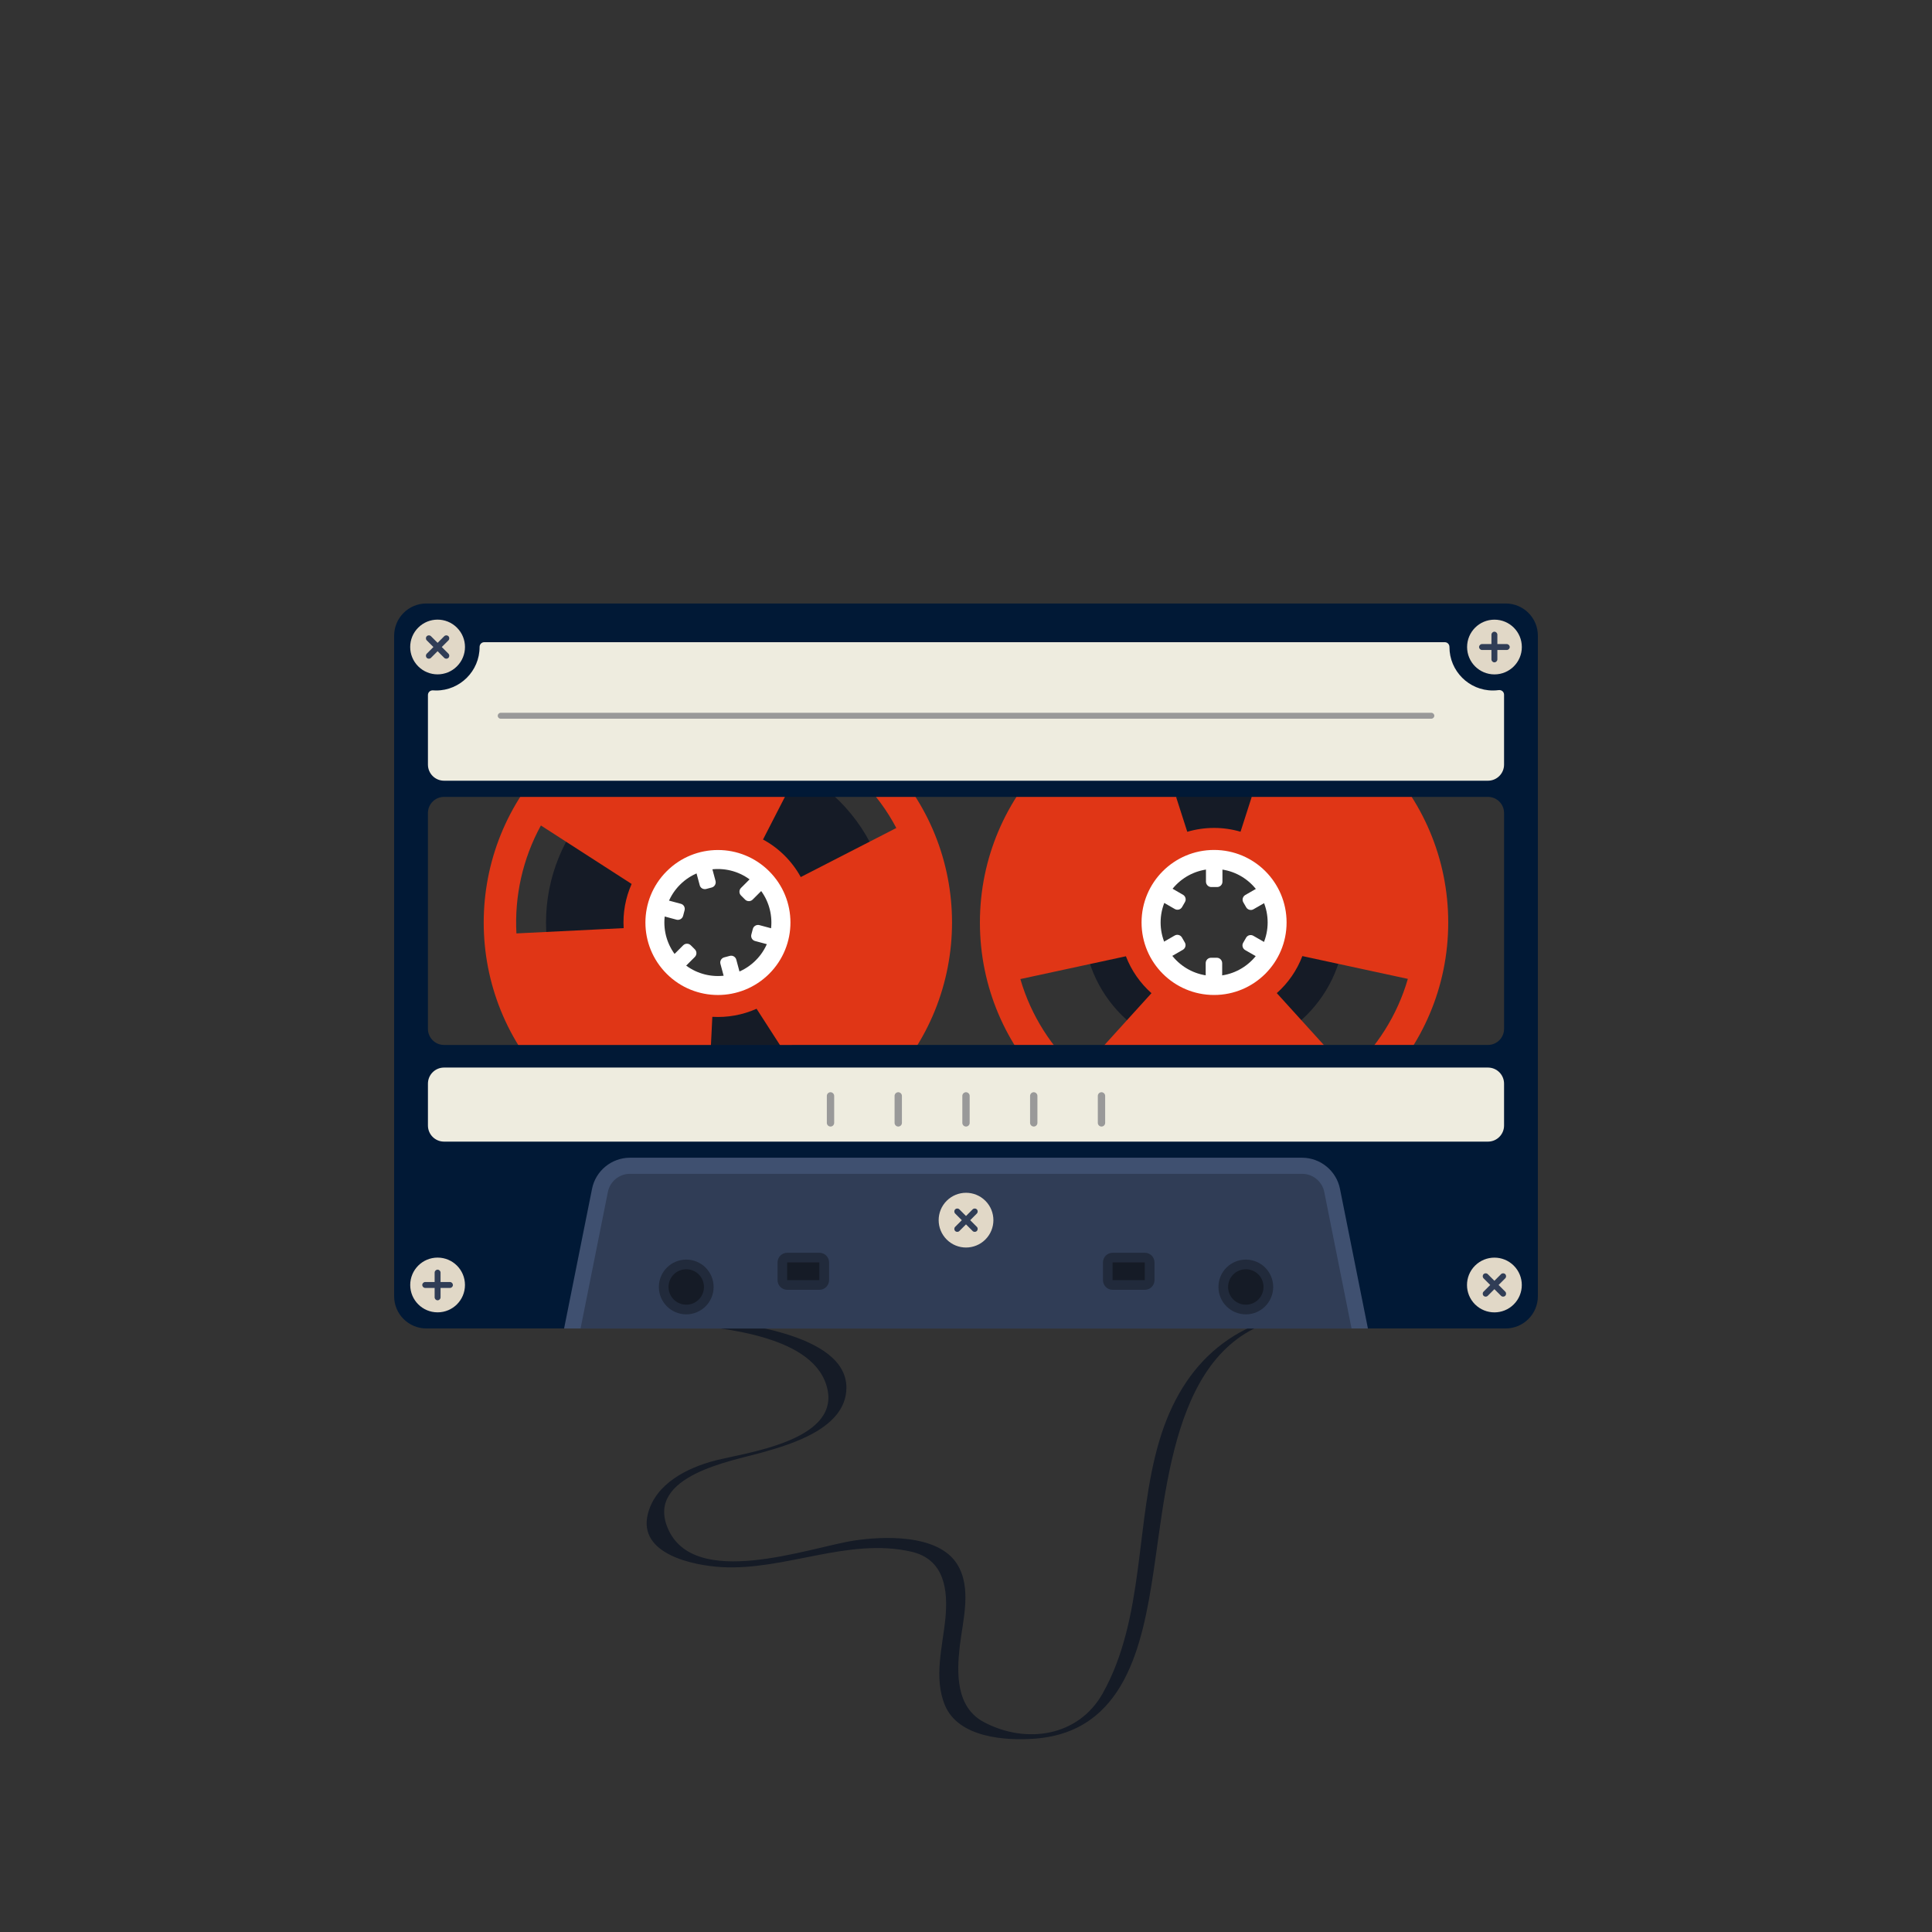 <?xml version="1.0" encoding="utf-8"?>
<!-- Generator: Adobe Illustrator 23.1.1, SVG Export Plug-In . SVG Version: 6.00 Build 0)  -->
<svg version="1.1" id="Layer_1" xmlns="http://www.w3.org/2000/svg" xmlns:xlink="http://www.w3.org/1999/xlink" x="0px" y="0px"
	 viewBox="0 0 300 300" style="enable-background:new 0 0 300 300;" xml:space="preserve">
<rect x="0" y="0" width="300" height="300" fill="#333333" stroke="none"/>
<style type="text/css">
	.st0{clip-path:url(#SVGID_2_);fill:#151B26;}
	.st1{clip-path:url(#SVGID_2_);fill:#FFFFFF;}
	.st2{clip-path:url(#SVGID_2_);fill:#E03616;}
	.st3{clip-path:url(#SVGID_2_);fill:#011936;}
	.st4{clip-path:url(#SVGID_2_);fill:#3F5070;}
	.st5{clip-path:url(#SVGID_2_);fill:#303D56;}
	.st6{clip-path:url(#SVGID_2_);fill:#212A3B;}
	.st7{clip-path:url(#SVGID_2_);fill:#E1D8C7;}
	.st8{clip-path:url(#SVGID_2_);fill:#EEECDF;}
	.st9{clip-path:url(#SVGID_2_);fill:#999999;}
</style>
<g>
	<defs>
		<rect id="SVGID_1_" width="300" height="300"/>
	</defs>
	<clipPath id="SVGID_2_">
		<use xlink:href="#SVGID_1_"  style="overflow:visible;"/>
	</clipPath>
	<path class="st0" d="M105.52,205.53c6.52,0.69,21.23,1.82,22.98,10.26c1.67,8.01-12.91,9.82-17.45,11
		c-4.34,1.13-9.26,3.58-10.45,8.29c-1.59,6.3,7.19,8.02,11.45,8.26c9.87,0.56,19.63-4.63,29.44-2.4c5.15,1.17,5.74,5.89,5.31,10.36
		c-0.43,4.41-1.85,9.21-0.07,13.49c2.11,5.06,9.44,5.54,14.04,5.18c13.87-1.09,16.61-14.38,18.35-25.92
		c2.27-15.06,3.7-38.59,23.54-39.77c0.6-0.04,2.72-0.82,2.47-0.8c-13.05,0.78-21.44,7.83-25.13,20.31
		c-3.74,12.62-2.21,27.46-8.77,39.15c-3.75,6.69-11.85,7.95-18.43,4.48c-4.37-2.31-4.25-7.56-3.77-11.79
		c0.47-4.04,1.92-9.01-0.4-12.74c-2.96-4.76-11.64-4.35-16.08-3.66c-6.94,1.09-24.88,7.72-28.89-2
		c-3.33-8.08,10.01-10.38,14.51-11.64c4.8-1.34,13.19-3.83,13.26-10.05c0.09-8.65-17.83-10.26-23.16-10.82
		C107.44,204.62,106.02,205.58,105.52,205.53"/>
	<path class="st0" d="M130.34,124.38c-10.42-10.42-27.32-10.42-37.74,0c-10.42,10.42-10.42,27.32,0,37.74
		c10.42,10.42,27.32,10.42,37.74,0C140.76,151.69,140.76,134.8,130.34,124.38 M104.64,150.09c-3.78-3.78-3.78-9.9,0-13.68
		c3.78-3.78,9.9-3.78,13.68,0c3.78,3.78,3.78,9.9,0,13.68C114.54,153.86,108.41,153.86,104.64,150.09"/>
	<path class="st1" d="M115.06,139.05l0.64,0.64c0.32,0.32,0.85,0.32,1.17,0l1.77-1.77c0.32-0.32,0.32-0.85,0-1.17l-0.64-0.64
		c-0.32-0.32-0.85-0.32-1.17,0l-1.77,1.77C114.74,138.2,114.74,138.72,115.06,139.05"/>
	<path class="st1" d="M109.65,138.04l0.87-0.23c0.44-0.12,0.7-0.57,0.59-1.01l-0.65-2.42c-0.12-0.44-0.57-0.7-1.01-0.59l-0.87,0.23
		c-0.44,0.12-0.7,0.57-0.58,1.01l0.65,2.42C108.75,137.89,109.21,138.15,109.65,138.04"/>
	<path class="st1" d="M106.07,142.22l0.23-0.87c0.12-0.44-0.14-0.9-0.58-1.01l-2.42-0.65c-0.44-0.12-0.89,0.14-1.01,0.59l-0.23,0.87
		c-0.12,0.44,0.14,0.9,0.58,1.01l2.42,0.65C105.49,142.92,105.95,142.66,106.07,142.22"/>
	<path class="st1" d="M107.9,147.42l-0.64-0.64c-0.32-0.32-0.85-0.32-1.17,0l-1.77,1.77c-0.32,0.32-0.32,0.85,0,1.17l0.64,0.64
		c0.32,0.32,0.85,0.32,1.17,0l1.77-1.77C108.22,148.26,108.22,147.74,107.9,147.42"/>
	<path class="st1" d="M113.32,148.43l-0.87,0.23c-0.44,0.12-0.7,0.57-0.58,1.01l0.65,2.42c0.12,0.44,0.57,0.7,1.01,0.58l0.87-0.23
		c0.44-0.12,0.7-0.57,0.58-1.01l-0.65-2.42C114.21,148.57,113.76,148.31,113.32,148.43"/>
	<path class="st1" d="M116.9,144.24l-0.23,0.87c-0.12,0.44,0.14,0.9,0.58,1.01l2.42,0.65c0.44,0.12,0.9-0.14,1.01-0.59l0.23-0.87
		c0.12-0.44-0.14-0.9-0.58-1.01l-2.42-0.65C117.47,143.54,117.02,143.8,116.9,144.24"/>
	<path class="st1" d="M120.56,134.17c-5.01-5.01-13.15-5.01-18.16,0s-5.01,13.15,0,18.16s13.15,5.01,18.16,0
		C125.57,147.31,125.57,139.18,120.56,134.17 M105.6,149.12c-3.25-3.24-3.25-8.51,0-11.75c3.24-3.24,8.51-3.24,11.75,0
		c3.24,3.24,3.24,8.51,0,11.75C114.11,152.37,108.84,152.37,105.6,149.12"/>
	<path class="st2" d="M137.18,117.54c-14.2-14.2-37.22-14.2-51.42,0c-14.2,14.2-14.2,37.22,0,51.42c14.2,14.2,37.22,14.2,51.42,0
		C151.38,154.76,151.38,131.74,137.18,117.54 M133.65,121.08c2.26,2.26,4.11,4.79,5.53,7.49l-14.84,7.62
		c-0.65-1.19-1.48-2.31-2.49-3.32c-1.02-1.02-2.16-1.86-3.37-2.51l7.62-14.84C128.82,116.95,131.37,118.8,133.65,121.08
		 M80.19,144.94c-0.31-5.76,0.96-11.58,3.8-16.76l14.09,9.08c-0.97,2.17-1.38,4.53-1.24,6.86L80.19,144.94z M103.52,151.21
		c-4.4-4.4-4.4-11.52,0-15.92c4.4-4.4,11.52-4.4,15.92,0c4.4,4.4,4.4,11.52,0,15.92C115.04,155.6,107.91,155.6,103.52,151.21
		 M109.79,174.54l0.82-16.65c2.34,0.14,4.7-0.28,6.87-1.25l9.08,14.09C121.38,173.57,115.55,174.84,109.79,174.54"/>
	<path class="st0" d="M188.53,122.93c-11.22,0-20.32,9.1-20.32,20.32c0,11.22,9.1,20.32,20.32,20.32c11.22,0,20.32-9.1,20.32-20.32
		C208.85,132.02,199.75,122.93,188.53,122.93 M188.53,154.21c-6.06,0-10.96-4.91-10.96-10.96c0-6.06,4.91-10.96,10.96-10.96
		c6.05,0,10.96,4.91,10.96,10.96C199.49,149.3,194.58,154.21,188.53,154.21"/>
	<path class="st1" d="M188.09,137.74h0.9c0.46,0,0.83-0.37,0.83-0.83v-2.51c0-0.46-0.37-0.83-0.83-0.83h-0.9
		c-0.46,0-0.83,0.37-0.83,0.83v2.51C187.27,137.37,187.64,137.74,188.09,137.74"/>
	<path class="st1" d="M183.55,140.85l0.45-0.78c0.23-0.39,0.09-0.9-0.3-1.13l-2.17-1.25c-0.4-0.23-0.9-0.09-1.13,0.3l-0.45,0.78
		c-0.23,0.4-0.09,0.9,0.3,1.13l2.17,1.25C182.82,141.38,183.32,141.25,183.55,140.85"/>
	<path class="st1" d="M183.98,146.35l-0.45-0.78c-0.23-0.39-0.73-0.53-1.13-0.3l-2.17,1.25c-0.39,0.23-0.53,0.74-0.3,1.13l0.45,0.78
		c0.23,0.4,0.73,0.53,1.13,0.3l2.17-1.25C184.07,147.25,184.21,146.74,183.98,146.35"/>
	<path class="st1" d="M188.95,148.72h-0.9c-0.46,0-0.83,0.37-0.83,0.83v2.51c0,0.46,0.37,0.83,0.83,0.83h0.9
		c0.46,0,0.83-0.37,0.83-0.83v-2.51C189.77,149.09,189.4,148.72,188.95,148.72"/>
	<path class="st1" d="M193.49,145.61l-0.45,0.78c-0.23,0.39-0.09,0.9,0.3,1.13l2.17,1.25c0.4,0.23,0.9,0.09,1.13-0.3l0.45-0.78
		c0.23-0.4,0.09-0.9-0.3-1.13l-2.17-1.25C194.22,145.08,193.72,145.21,193.49,145.61"/>
	<path class="st1" d="M193.06,140.11l0.45,0.78c0.23,0.39,0.74,0.53,1.13,0.3l2.17-1.25c0.39-0.23,0.53-0.74,0.3-1.13l-0.45-0.78
		c-0.23-0.4-0.73-0.53-1.13-0.3l-2.17,1.25C192.97,139.21,192.83,139.72,193.06,140.11"/>
	<path class="st1" d="M188.53,130.4c-7.09,0-12.84,5.75-12.84,12.84s5.75,12.84,12.84,12.84c7.09,0,12.84-5.75,12.84-12.84
		S195.62,130.4,188.53,130.4 M188.53,151.55c-4.59,0-8.31-3.72-8.31-8.31s3.72-8.31,8.31-8.31c4.59,0,8.31,3.72,8.31,8.31
		S193.11,151.55,188.53,151.55"/>
	<path class="st2" d="M188.52,106.89c-20.08,0-36.36,16.28-36.36,36.36c0,20.08,16.28,36.36,36.36,36.36s36.36-16.28,36.36-36.36
		C224.88,123.17,208.6,106.89,188.52,106.89 M188.52,111.89c3.2,0,6.29,0.49,9.21,1.38l-5.1,15.88c-1.3-0.38-2.68-0.59-4.11-0.59
		c-1.44,0-2.84,0.21-4.16,0.6l-5.1-15.88C182.19,112.38,185.3,111.89,188.52,111.89 M167.6,166.57c-4.29-3.85-7.51-8.86-9.16-14.54
		l16.39-3.54c0.85,2.22,2.23,4.18,3.97,5.73L167.6,166.57z M188.52,154.5c-6.22,0-11.26-5.04-11.26-11.26
		c0-6.22,5.04-11.26,11.26-11.26c6.22,0,11.26,5.04,11.26,11.26C199.78,149.46,194.74,154.5,188.52,154.5 M209.46,166.56
		l-11.2-12.35c1.75-1.55,3.12-3.52,3.97-5.75l16.38,3.54C216.97,157.68,213.75,162.71,209.46,166.56"/>
	<path class="st3" d="M233.8,93.71H66.2c-2.76,0-5,2.24-5,5v102.57c0,2.76,2.24,5,5,5H233.8c2.76,0,5-2.24,5-5V98.72
		C238.81,95.95,236.57,93.71,233.8,93.71 M233.55,159.76c0,1.38-1.12,2.5-2.5,2.5H68.95c-1.38,0-2.5-1.12-2.5-2.5v-33.52
		c0-1.38,1.12-2.5,2.5-2.5h162.1c1.38,0,2.5,1.12,2.5,2.5V159.76z"/>
	<path class="st4" d="M97.82,179.77c-2.85,0-5.33,2.03-5.89,4.83l-4.34,21.69h124.82l-4.34-21.69c-0.56-2.8-3.04-4.83-5.89-4.83
		H97.82z"/>
	<path class="st5" d="M97.82,182.27c-1.66,0-3.11,1.18-3.43,2.82l-4.24,21.2h119.72l-4.24-21.2c-0.32-1.63-1.77-2.82-3.43-2.82
		H97.82z"/>
	<path class="st6" d="M110.81,199.84c0-2.35-1.9-4.25-4.25-4.25s-4.25,1.9-4.25,4.25c0,2.35,1.9,4.25,4.25,4.25
		S110.81,202.19,110.81,199.84"/>
	<path class="st0" d="M109.31,199.84c0-1.52-1.23-2.75-2.75-2.75c-1.52,0-2.75,1.23-2.75,2.75c0,1.52,1.23,2.75,2.75,2.75
		C108.08,202.6,109.31,201.36,109.31,199.84"/>
	<path class="st6" d="M197.7,199.84c0-2.35-1.9-4.25-4.25-4.25c-2.35,0-4.25,1.9-4.25,4.25c0,2.35,1.9,4.25,4.25,4.25
		C195.79,204.1,197.7,202.19,197.7,199.84"/>
	<path class="st0" d="M196.2,199.84c0-1.52-1.23-2.75-2.75-2.75c-1.52,0-2.75,1.23-2.75,2.75c0,1.52,1.23,2.75,2.75,2.75
		C194.97,202.6,196.2,201.36,196.2,199.84"/>
	<path class="st6" d="M127.24,200.28h-5c-0.83,0-1.5-0.67-1.5-1.5v-2.75c0-0.83,0.67-1.5,1.5-1.5h5c0.83,0,1.5,0.67,1.5,1.5v2.75
		C128.74,199.61,128.06,200.28,127.24,200.28"/>
	<rect x="122.23" y="196.03" class="st0" width="5" height="2.75"/>
	<path class="st6" d="M177.77,200.28h-5c-0.83,0-1.5-0.67-1.5-1.5v-2.75c0-0.83,0.67-1.5,1.5-1.5h5c0.83,0,1.5,0.67,1.5,1.5v2.75
		C179.27,199.61,178.6,200.28,177.77,200.28"/>
	<rect x="172.76" y="196.03" class="st0" width="5" height="2.75"/>
	<path class="st7" d="M153.01,192.47c1.66-1.66,1.66-4.35,0-6.01c-1.66-1.66-4.35-1.66-6.01,0s-1.66,4.35,0,6.01
		C148.65,194.13,151.35,194.13,153.01,192.47"/>
	<path class="st5" d="M151.68,190.5l-1.03-1.03l1.03-1.03c0.18-0.18,0.18-0.47,0-0.65c-0.18-0.18-0.47-0.18-0.65,0l-1.03,1.03
		l-1.03-1.03c-0.18-0.18-0.47-0.18-0.65,0c-0.18,0.18-0.18,0.47,0,0.65l1.03,1.03l-1.03,1.03c-0.18,0.18-0.18,0.47,0,0.65
		c0.18,0.18,0.47,0.18,0.65,0l1.03-1.03l1.03,1.03c0.18,0.18,0.47,0.18,0.65,0C151.86,190.97,151.86,190.67,151.68,190.5"/>
	<path class="st7" d="M70.95,97.46c-1.66-1.66-4.35-1.66-6.01,0c-1.66,1.66-1.66,4.35,0,6.01c1.66,1.66,4.35,1.66,6.01,0
		C72.62,101.81,72.62,99.12,70.95,97.46"/>
	<path class="st5" d="M68.98,98.79l-1.03,1.03l-1.03-1.03c-0.18-0.18-0.47-0.18-0.65,0c-0.18,0.18-0.18,0.47,0,0.65l1.03,1.03
		l-1.03,1.03c-0.18,0.18-0.18,0.47,0,0.65c0.18,0.18,0.47,0.18,0.65,0l1.03-1.03l1.03,1.03c0.18,0.18,0.47,0.18,0.65,0
		c0.18-0.18,0.18-0.47,0-0.65l-1.03-1.03l1.03-1.03c0.18-0.18,0.18-0.47,0-0.65C69.45,98.61,69.16,98.61,68.98,98.79"/>
	<path class="st7" d="M236.31,100.47c0-2.35-1.9-4.25-4.25-4.25c-2.35,0-4.25,1.9-4.25,4.25c0,2.35,1.9,4.25,4.25,4.25
		C234.4,104.72,236.31,102.82,236.31,100.47"/>
	<path class="st5" d="M233.97,100.01h-1.46v-1.46c0-0.25-0.21-0.46-0.46-0.46c-0.25,0-0.46,0.21-0.46,0.46v1.46h-1.46
		c-0.25,0-0.46,0.21-0.46,0.46c0,0.25,0.21,0.46,0.46,0.46h1.46v1.46c0,0.25,0.21,0.46,0.46,0.46c0.25,0,0.46-0.21,0.46-0.46v-1.46
		h1.46c0.25,0,0.46-0.21,0.46-0.46C234.43,100.22,234.22,100.01,233.97,100.01"/>
	<path class="st7" d="M72.2,199.53c0-2.35-1.9-4.25-4.25-4.25s-4.25,1.9-4.25,4.25c0,2.35,1.9,4.25,4.25,4.25
		S72.2,201.88,72.2,199.53"/>
	<path class="st5" d="M69.87,199.07h-1.46v-1.46c0-0.25-0.21-0.46-0.46-0.46c-0.25,0-0.46,0.21-0.46,0.46v1.46h-1.46
		c-0.25,0-0.46,0.21-0.46,0.46c0,0.25,0.21,0.46,0.46,0.46h1.46v1.46c0,0.25,0.21,0.46,0.46,0.46c0.25,0,0.46-0.21,0.46-0.46v-1.46
		h1.46c0.25,0,0.46-0.21,0.46-0.46C70.32,199.28,70.12,199.07,69.87,199.07"/>
	<path class="st7" d="M235.06,202.54c1.66-1.66,1.66-4.35,0-6.01c-1.66-1.66-4.35-1.66-6.02,0c-1.66,1.66-1.66,4.35,0,6.01
		C230.71,204.2,233.4,204.2,235.06,202.54"/>
	<path class="st5" d="M233.73,200.56l-1.03-1.03l1.03-1.03c0.18-0.18,0.18-0.47,0-0.65c-0.18-0.18-0.47-0.18-0.65,0l-1.03,1.03
		l-1.03-1.03c-0.18-0.18-0.47-0.18-0.65,0c-0.18,0.18-0.18,0.47,0,0.65l1.03,1.03l-1.03,1.03c-0.18,0.18-0.18,0.47,0,0.65
		c0.18,0.18,0.47,0.18,0.65,0l1.03-1.03l1.03,1.03c0.18,0.18,0.47,0.18,0.65,0C233.91,201.03,233.91,200.74,233.73,200.56"/>
	<path class="st8" d="M231.05,177.27H68.95c-1.38,0-2.5-1.12-2.5-2.5v-6.5c0-1.38,1.12-2.5,2.5-2.5h162.1c1.38,0,2.5,1.12,2.5,2.5
		v6.5C233.55,176.15,232.43,177.27,231.05,177.27"/>
	<path class="st8" d="M231.82,107.22c-3.73,0-6.75-3.03-6.75-6.75v-0.01c0-0.41-0.31-0.74-0.72-0.74H75.19
		c-0.41,0-0.72,0.34-0.72,0.74v0.01c0,3.72-3.03,6.75-6.75,6.75c-0.16,0-0.32-0.01-0.48-0.02c-0.43-0.03-0.79,0.29-0.79,0.72v10.81
		c0,1.38,1.12,2.5,2.5,2.5h162.1c1.38,0,2.5-1.12,2.5-2.5v-10.86c0-0.45-0.4-0.77-0.84-0.71
		C232.42,107.2,232.12,107.22,231.82,107.22"/>
	<path class="st9" d="M128.96,174.93L128.96,174.93c-0.31,0-0.57-0.26-0.57-0.57v-4.19c0-0.31,0.26-0.57,0.57-0.57
		c0.31,0,0.57,0.26,0.57,0.57v4.19C129.53,174.68,129.27,174.93,128.96,174.93"/>
	<path class="st9" d="M139.48,174.93L139.48,174.93c-0.31,0-0.57-0.26-0.57-0.57v-4.19c0-0.31,0.26-0.57,0.57-0.57
		c0.31,0,0.57,0.26,0.57,0.57v4.19C140.05,174.68,139.79,174.93,139.48,174.93"/>
	<path class="st9" d="M150,174.93L150,174.93c-0.31,0-0.57-0.26-0.57-0.57v-4.19c0-0.31,0.26-0.57,0.57-0.57
		c0.31,0,0.57,0.26,0.57,0.57v4.19C150.57,174.68,150.31,174.93,150,174.93"/>
	<path class="st9" d="M160.52,174.93L160.52,174.93c-0.31,0-0.57-0.26-0.57-0.57v-4.19c0-0.31,0.26-0.57,0.57-0.57
		c0.31,0,0.57,0.26,0.57,0.57v4.19C161.09,174.68,160.83,174.93,160.52,174.93"/>
	<path class="st9" d="M171.04,174.93L171.04,174.93c-0.31,0-0.57-0.26-0.57-0.57v-4.19c0-0.31,0.26-0.57,0.57-0.57
		c0.31,0,0.57,0.26,0.57,0.57v4.19C171.61,174.68,171.35,174.93,171.04,174.93"/>
	<path class="st9" d="M77.29,111.14L77.29,111.14c0-0.25,0.21-0.46,0.46-0.46h144.51c0.25,0,0.46,0.21,0.46,0.46
		c0,0.25-0.21,0.46-0.46,0.46H77.74C77.49,111.6,77.29,111.4,77.29,111.14"/>
</g>
</svg>
